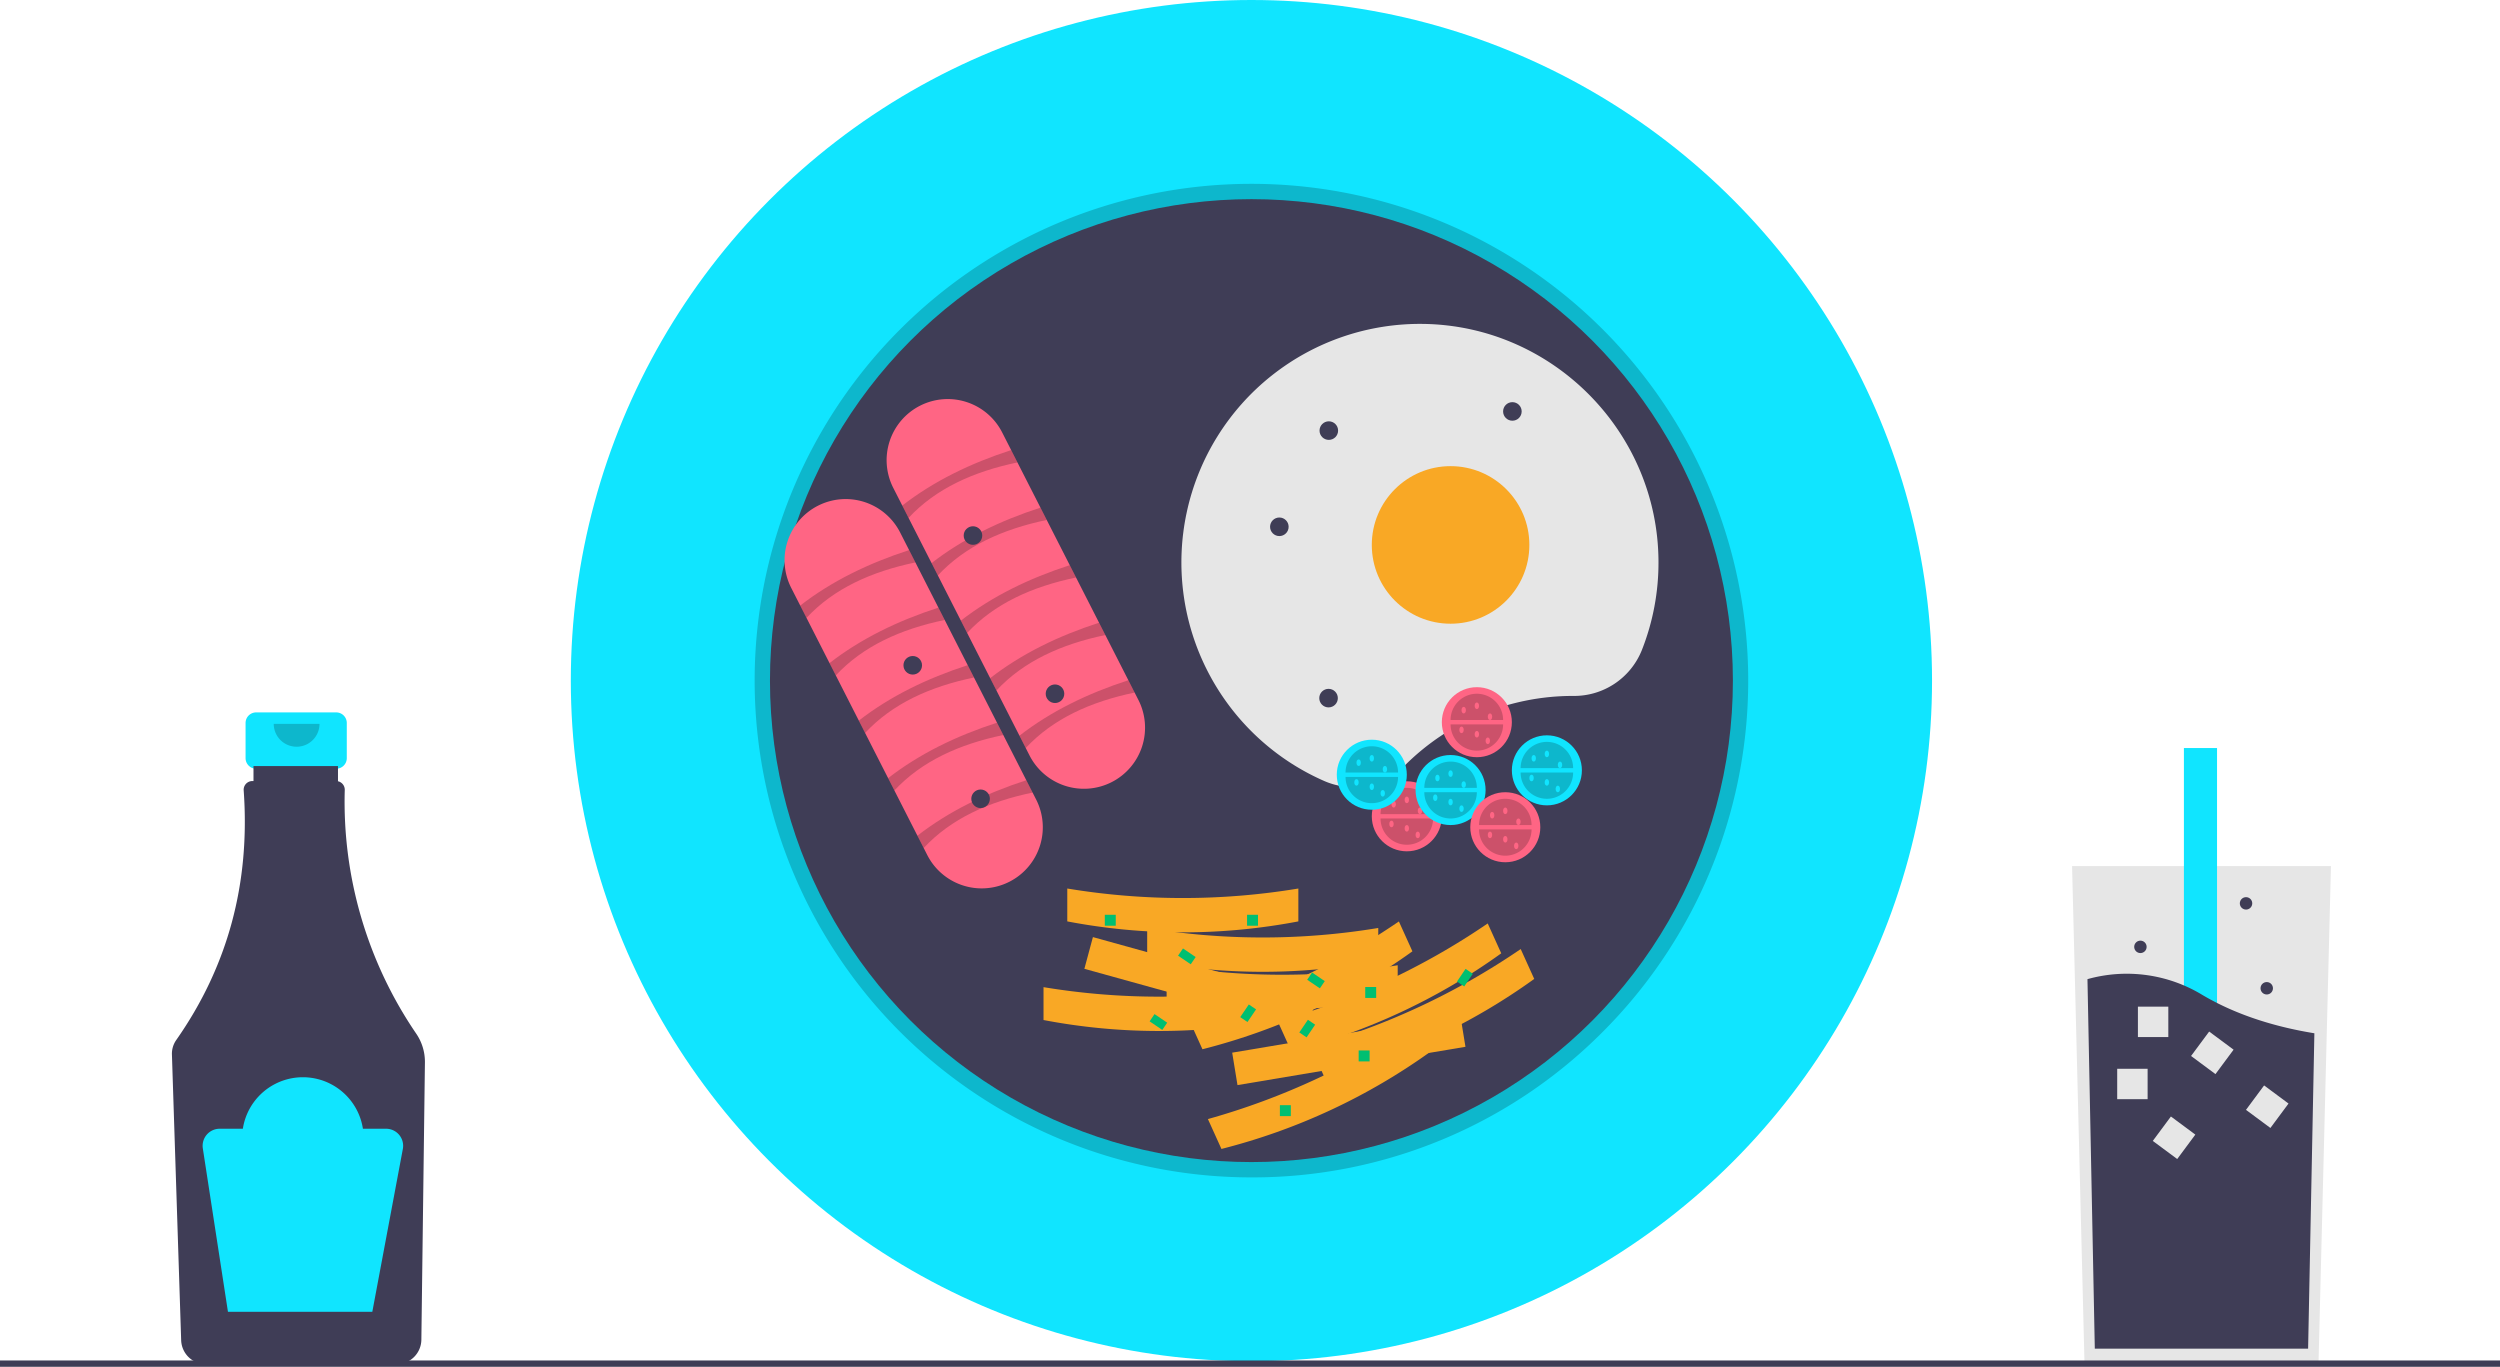 <svg xmlns="http://www.w3.org/2000/svg" data-name="Layer 1" width="888" height="485.489" viewBox="0 0 888 485.489" xmlns:xlink="http://www.w3.org/1999/xlink"><title>breakfast</title><path d="M275.412,460.3H246.993a3.768,3.768,0,0,0-3.768,3.768v12.474a3.768,3.768,0,0,0,3.768,3.768h4.709V499h19V480.31h4.709a3.768,3.768,0,0,0,3.768-3.768V464.068A3.768,3.768,0,0,0,275.412,460.3Z" transform="translate(-156 -207.256)" fill="#10e5ff" data-dm-inline-fill="" style="--dm-inline-fill:#1cf1ff;"/><path d="M303.877,574.461a146.105,146.105,0,0,1-25.418-86.624,3.081,3.081,0,0,0-2.405-3.075V479.372H246.039v5.315h-.414a3.08,3.08,0,0,0-3.067,3.308q3.547,49.442-23.954,88.677a8.487,8.487,0,0,0-1.536,5.144l3.282,101.518a8.788,8.788,0,0,0,8.713,8.482h67.887a8.791,8.791,0,0,0,8.718-8.632l1.265-98.566A17.789,17.789,0,0,0,303.877,574.461Z" transform="translate(-156 -207.256)" fill="#3f3d56" data-dm-inline-fill="" style="--dm-inline-fill:#2a293f;"/><path d="M269.488,464.365a8.129,8.129,0,0,1-16.258,0" transform="translate(-156 -207.256)" opacity="0.2"/><path d="M293.13,608.182h-8.221a21.576,21.576,0,0,0-42.649,0h-8.221a6.067,6.067,0,0,0-5.996,6.989l8.929,58.041h51.274l10.846-57.846A6.067,6.067,0,0,0,293.13,608.182Z" transform="translate(-156 -207.256)" fill="#10e5ff" data-dm-inline-fill="" style="--dm-inline-fill:#1cf1ff;"/><polygon points="827.952 307.634 825.98 386.448 823.538 484.181 740.414 484.181 737.552 369.675 736 307.634 827.952 307.634" fill="#e6e6e6" data-dm-inline-fill="" style="--dm-inline-fill:#1d2023;"/><rect x="775.723" y="265.704" width="11.77" height="155.95" fill="#10e5ff" data-dm-inline-fill="" style="--dm-inline-fill:#00b2c9;"/><path d="M978.067,574.275l-2.226,112.02H900.074l-2.608-131.244a51.634,51.634,0,0,1,40.827,5.615C950.952,568.154,965.173,572.184,978.067,574.275Z" transform="translate(-156 -207.256)" fill="#3f3d56" data-dm-inline-fill="" style="--dm-inline-fill:#2a293f;"/><rect x="752.031" y="379.63" width="10.8" height="10.8" fill="#e6e6e6" data-dm-inline-fill="" style="--dm-inline-fill:#e1ded8;"/><rect x="759.387" y="357.562" width="10.8" height="10.8" fill="#e6e6e6" data-dm-inline-fill="" style="--dm-inline-fill:#e1ded8;"/><rect x="936.424" y="575.816" width="10.8" height="10.8" transform="translate(375.575 -653.921) rotate(36.563)" fill="#e6e6e6" data-dm-inline-fill="" style="--dm-inline-fill:#e1ded8;"/><rect x="955.937" y="594.951" width="10.8" height="10.8" transform="translate(390.814 -661.779) rotate(36.563)" fill="#e6e6e6" data-dm-inline-fill="" style="--dm-inline-fill:#e1ded8;"/><rect x="922.834" y="605.986" width="10.8" height="10.8" transform="translate(390.873 -639.888) rotate(36.563)" fill="#e6e6e6" data-dm-inline-fill="" style="--dm-inline-fill:#e1ded8;"/><circle cx="805.148" cy="351.035" r="2.207" fill="#3f3d56" data-dm-inline-fill="" style="--dm-inline-fill:#c0b9af;"/><circle cx="760.275" cy="336.323" r="2.207" fill="#3f3d56" data-dm-inline-fill="" style="--dm-inline-fill:#c0b9af;"/><circle cx="797.792" cy="320.875" r="2.207" fill="#3f3d56" data-dm-inline-fill="" style="--dm-inline-fill:#c0b9af;"/><circle cx="444.508" cy="241.754" r="241.754" fill="#10e5ff" data-dm-inline-fill="" style="--dm-inline-fill:#00b2c9;"/><path d="M600.508,625.467a176.456,176.456,0,1,1,124.774-51.683A175.304,175.304,0,0,1,600.508,625.467Zm0-342.031c-91.298,0-165.574,74.276-165.574,165.574,0,91.298,74.276,165.574,165.574,165.574,91.298,0,165.574-74.277,165.574-165.574C766.082,357.711,691.806,283.435,600.508,283.435Z" transform="translate(-156 -207.256)" opacity="0.2"/><circle cx="444.508" cy="241.754" r="171.016" fill="#3f3d56" data-dm-inline-fill="" style="--dm-inline-fill:#2a293f;"/><path d="M473.327,380.627a21.704,21.704,0,1,1,38.681-19.698l48.316,94.878a21.704,21.704,0,1,1-38.681,19.698Z" transform="translate(-156 -207.256)" fill="#ff6584" data-dm-inline-fill="" style="--dm-inline-fill:#910013;"/><path d="M478.717,391.21l-2.23-4.379c11.129-8.647,24.198-15.007,38.681-19.698l2.23,4.379C501.722,374.776,488.386,380.817,478.717,391.21Z" transform="translate(-156 -207.256)" opacity="0.2"/><path d="M489.123,411.645l-2.23-4.379c11.129-8.647,24.198-15.007,38.681-19.698l2.23,4.379C512.129,395.211,498.793,401.252,489.123,411.645Z" transform="translate(-156 -207.256)" opacity="0.2"/><path d="M499.53,432.081l-2.23-4.379c11.129-8.647,24.198-15.007,38.681-19.698l2.23,4.379C522.535,415.647,509.199,421.688,499.53,432.081Z" transform="translate(-156 -207.256)" opacity="0.2"/><path d="M509.936,452.516l-2.23-4.379c11.129-8.647,24.198-15.007,38.681-19.698l2.23,4.379C532.942,436.082,519.606,442.123,509.936,452.516Z" transform="translate(-156 -207.256)" opacity="0.2"/><path d="M520.343,472.951l-2.23-4.379c11.129-8.647,24.198-15.007,38.681-19.698l2.23,4.379C543.349,456.517,530.013,462.558,520.343,472.951Z" transform="translate(-156 -207.256)" opacity="0.2"/><path d="M437.079,416.146a21.704,21.704,0,1,1,38.681-19.698l48.316,94.878a21.704,21.704,0,0,1-38.681,19.698Z" transform="translate(-156 -207.256)" fill="#ff6584" data-dm-inline-fill="" style="--dm-inline-fill:#910013;"/><path d="M442.468,426.729l-2.23-4.379c11.129-8.647,24.198-15.007,38.681-19.698l2.23,4.379C465.474,410.295,452.138,416.336,442.468,426.729Z" transform="translate(-156 -207.256)" opacity="0.2"/><path d="M452.875,447.164l-2.23-4.379c11.129-8.647,24.198-15.007,38.681-19.698l2.23,4.379C475.881,430.73,462.544,436.771,452.875,447.164Z" transform="translate(-156 -207.256)" opacity="0.2"/><path d="M463.281,467.6l-2.23-4.379c11.129-8.647,24.198-15.007,38.681-19.698l2.23,4.379C486.287,451.166,472.951,457.207,463.281,467.6Z" transform="translate(-156 -207.256)" opacity="0.2"/><path d="M473.688,488.035l-2.23-4.379c11.129-8.647,24.198-15.007,38.681-19.698l2.23,4.379C496.694,471.601,483.358,477.642,473.688,488.035Z" transform="translate(-156 -207.256)" opacity="0.2"/><path d="M484.095,508.47l-2.23-4.379c11.129-8.647,24.198-15.007,38.681-19.698l2.23,4.379C507.1,492.036,493.764,498.077,484.095,508.47Z" transform="translate(-156 -207.256)" opacity="0.2"/><path d="M714.778,454.451l.153 0a25.888,25.888,0,0,0,24.239-16.236,84.503,84.503,0,0,0,5.923-31.694c-.271-45.911-37.622-83.575-83.529-84.21a84.744,84.744,0,0,0-35.277,162.32,25.667,25.667,0,0,0,28.506-5.286A84.458,84.458,0,0,1,714.778,454.451Z" transform="translate(-156 -207.256)" fill="#e6e6e6" data-dm-inline-fill="" style="--dm-inline-fill:#1d2023;"/><circle cx="515.246" cy="193.559" r="27.984" fill="#f9a825" data-dm-inline-fill="" style="--dm-inline-fill:#ffb32e;"/><circle cx="454.426" cy="187.115" r="3.297" fill="#3f3d56" data-dm-inline-fill="" style="--dm-inline-fill:#c0b9af;"/><circle cx="345.598" cy="190.225" r="3.297" fill="#3f3d56" data-dm-inline-fill="" style="--dm-inline-fill:#c0b9af;"/><circle cx="471.996" cy="152.949" r="3.297" fill="#3f3d56" data-dm-inline-fill="" style="--dm-inline-fill:#c0b9af;"/><circle cx="471.902" cy="247.973" r="3.297" fill="#3f3d56" data-dm-inline-fill="" style="--dm-inline-fill:#c0b9af;"/><circle cx="537.199" cy="146.141" r="3.297" fill="#3f3d56" data-dm-inline-fill="" style="--dm-inline-fill:#c0b9af;"/><circle cx="324.207" cy="236.313" r="3.297" fill="#3f3d56" data-dm-inline-fill="" style="--dm-inline-fill:#c0b9af;"/><circle cx="348.305" cy="283.731" r="3.297" fill="#3f3d56" data-dm-inline-fill="" style="--dm-inline-fill:#c0b9af;"/><circle cx="499.7" cy="289.949" r="12.438" fill="#ff6584" data-dm-inline-fill="" style="--dm-inline-fill:#ff5d80;"/><path d="M665.028,497.982a9.328,9.328,0,0,1-18.656,0" transform="translate(-156 -207.256)" opacity="0.2"/><path d="M646.371,496.428a9.328,9.328,0,0,1,18.656,0" transform="translate(-156 -207.256)" opacity="0.2"/><ellipse cx="495.035" cy="285.674" rx="0.777" ry="1.166" fill="#ff6584" data-dm-inline-fill="" style="--dm-inline-fill:#ff5d80;"/><ellipse cx="499.7" cy="284.119" rx="0.777" ry="1.166" fill="#ff6584" data-dm-inline-fill="" style="--dm-inline-fill:#ff5d80;"/><ellipse cx="499.7" cy="294.225" rx="0.777" ry="1.166" fill="#ff6584" data-dm-inline-fill="" style="--dm-inline-fill:#ff5d80;"/><ellipse cx="504.364" cy="288.006" rx="0.777" ry="1.166" fill="#ff6584" data-dm-inline-fill="" style="--dm-inline-fill:#ff5d80;"/><ellipse cx="503.586" cy="296.557" rx="0.777" ry="1.166" fill="#ff6584" data-dm-inline-fill="" style="--dm-inline-fill:#ff5d80;"/><ellipse cx="494.258" cy="292.67" rx="0.777" ry="1.166" fill="#ff6584" data-dm-inline-fill="" style="--dm-inline-fill:#ff5d80;"/><circle cx="524.575" cy="256.524" r="12.438" fill="#ff6584" data-dm-inline-fill="" style="--dm-inline-fill:#ff5d80;"/><path d="M689.903,464.556a9.328,9.328,0,0,1-18.656,0" transform="translate(-156 -207.256)" opacity="0.2"/><path d="M671.246,463.002a9.328,9.328,0,0,1,18.656,0" transform="translate(-156 -207.256)" opacity="0.2"/><ellipse cx="519.91" cy="252.248" rx="0.777" ry="1.166" fill="#ff6584" data-dm-inline-fill="" style="--dm-inline-fill:#ff5d80;"/><ellipse cx="524.575" cy="250.693" rx="0.777" ry="1.166" fill="#ff6584" data-dm-inline-fill="" style="--dm-inline-fill:#ff5d80;"/><ellipse cx="524.575" cy="260.799" rx="0.777" ry="1.166" fill="#ff6584" data-dm-inline-fill="" style="--dm-inline-fill:#ff5d80;"/><ellipse cx="529.239" cy="254.58" rx="0.777" ry="1.166" fill="#ff6584" data-dm-inline-fill="" style="--dm-inline-fill:#ff5d80;"/><ellipse cx="528.461" cy="263.131" rx="0.777" ry="1.166" fill="#ff6584" data-dm-inline-fill="" style="--dm-inline-fill:#ff5d80;"/><ellipse cx="519.133" cy="259.244" rx="0.777" ry="1.166" fill="#ff6584" data-dm-inline-fill="" style="--dm-inline-fill:#ff5d80;"/><circle cx="549.45" cy="273.625" r="12.438" fill="#10e5ff" data-dm-inline-fill="" style="--dm-inline-fill:#1cf1ff;"/><path d="M714.778,481.658a9.328,9.328,0,0,1-18.656,0" transform="translate(-156 -207.256)" opacity="0.2"/><path d="M696.121,480.103a9.328,9.328,0,0,1,18.656,0" transform="translate(-156 -207.256)" opacity="0.2"/><ellipse cx="544.785" cy="269.35" rx="0.777" ry="1.166" fill="#10e5ff" data-dm-inline-fill="" style="--dm-inline-fill:#1cf1ff;"/><ellipse cx="549.45" cy="267.795" rx="0.777" ry="1.166" fill="#10e5ff" data-dm-inline-fill="" style="--dm-inline-fill:#1cf1ff;"/><ellipse cx="549.45" cy="277.901" rx="0.777" ry="1.166" fill="#10e5ff" data-dm-inline-fill="" style="--dm-inline-fill:#1cf1ff;"/><ellipse cx="554.114" cy="271.682" rx="0.777" ry="1.166" fill="#10e5ff" data-dm-inline-fill="" style="--dm-inline-fill:#1cf1ff;"/><ellipse cx="553.336" cy="280.233" rx="0.777" ry="1.166" fill="#10e5ff" data-dm-inline-fill="" style="--dm-inline-fill:#1cf1ff;"/><ellipse cx="544.008" cy="276.346" rx="0.777" ry="1.166" fill="#10e5ff" data-dm-inline-fill="" style="--dm-inline-fill:#1cf1ff;"/><circle cx="487.262" cy="275.18" r="12.438" fill="#10e5ff" data-dm-inline-fill="" style="--dm-inline-fill:#1cf1ff;"/><path d="M652.59,483.213a9.328,9.328,0,0,1-18.656,0" transform="translate(-156 -207.256)" opacity="0.2"/><path d="M633.934,481.658a9.328,9.328,0,0,1,18.656,0" transform="translate(-156 -207.256)" opacity="0.2"/><ellipse cx="482.598" cy="270.904" rx="0.777" ry="1.166" fill="#10e5ff" data-dm-inline-fill="" style="--dm-inline-fill:#1cf1ff;"/><ellipse cx="487.262" cy="269.35" rx="0.777" ry="1.166" fill="#10e5ff" data-dm-inline-fill="" style="--dm-inline-fill:#1cf1ff;"/><ellipse cx="487.262" cy="279.455" rx="0.777" ry="1.166" fill="#10e5ff" data-dm-inline-fill="" style="--dm-inline-fill:#1cf1ff;"/><ellipse cx="491.926" cy="273.236" rx="0.777" ry="1.166" fill="#10e5ff" data-dm-inline-fill="" style="--dm-inline-fill:#1cf1ff;"/><ellipse cx="491.149" cy="281.787" rx="0.777" ry="1.166" fill="#10e5ff" data-dm-inline-fill="" style="--dm-inline-fill:#1cf1ff;"/><ellipse cx="481.821" cy="277.901" rx="0.777" ry="1.166" fill="#10e5ff" data-dm-inline-fill="" style="--dm-inline-fill:#1cf1ff;"/><circle cx="515.246" cy="280.621" r="12.438" fill="#10e5ff" data-dm-inline-fill="" style="--dm-inline-fill:#1cf1ff;"/><path d="M680.575,488.654a9.328,9.328,0,1,1-18.656,0" transform="translate(-156 -207.256)" opacity="0.2"/><path d="M661.918,487.099a9.328,9.328,0,1,1,18.656,0" transform="translate(-156 -207.256)" opacity="0.2"/><ellipse cx="510.582" cy="276.346" rx="0.777" ry="1.166" fill="#10e5ff" data-dm-inline-fill="" style="--dm-inline-fill:#1cf1ff;"/><ellipse cx="515.246" cy="274.791" rx="0.777" ry="1.166" fill="#10e5ff" data-dm-inline-fill="" style="--dm-inline-fill:#1cf1ff;"/><ellipse cx="515.246" cy="284.897" rx="0.777" ry="1.166" fill="#10e5ff" data-dm-inline-fill="" style="--dm-inline-fill:#1cf1ff;"/><ellipse cx="519.91" cy="278.678" rx="0.777" ry="1.166" fill="#10e5ff" data-dm-inline-fill="" style="--dm-inline-fill:#1cf1ff;"/><ellipse cx="519.133" cy="287.229" rx="0.777" ry="1.166" fill="#10e5ff" data-dm-inline-fill="" style="--dm-inline-fill:#1cf1ff;"/><ellipse cx="509.805" cy="283.342" rx="0.777" ry="1.166" fill="#10e5ff" data-dm-inline-fill="" style="--dm-inline-fill:#1cf1ff;"/><circle cx="534.68" cy="293.836" r="12.438" fill="#ff6584" data-dm-inline-fill="" style="--dm-inline-fill:#ff5d80;"/><path d="M700.008,501.869a9.328,9.328,0,1,1-18.656,0" transform="translate(-156 -207.256)" opacity="0.2"/><path d="M681.352,500.314a9.328,9.328,0,1,1,18.656,0" transform="translate(-156 -207.256)" opacity="0.2"/><ellipse cx="530.016" cy="289.561" rx="0.777" ry="1.166" fill="#ff6584" data-dm-inline-fill="" style="--dm-inline-fill:#ff5d80;"/><ellipse cx="534.68" cy="288.006" rx="0.777" ry="1.166" fill="#ff6584" data-dm-inline-fill="" style="--dm-inline-fill:#ff5d80;"/><ellipse cx="534.68" cy="298.111" rx="0.777" ry="1.166" fill="#ff6584" data-dm-inline-fill="" style="--dm-inline-fill:#ff5d80;"/><ellipse cx="539.344" cy="291.893" rx="0.777" ry="1.166" fill="#ff6584" data-dm-inline-fill="" style="--dm-inline-fill:#ff5d80;"/><ellipse cx="538.567" cy="300.443" rx="0.777" ry="1.166" fill="#ff6584" data-dm-inline-fill="" style="--dm-inline-fill:#ff5d80;"/><ellipse cx="529.239" cy="296.557" rx="0.777" ry="1.166" fill="#ff6584" data-dm-inline-fill="" style="--dm-inline-fill:#ff5d80;"/><circle cx="374.734" cy="246.418" r="3.297" fill="#3f3d56" data-dm-inline-fill="" style="--dm-inline-fill:#c0b9af;"/><polygon points="464.345 366.08 385.17 344.123 388.203 332.857 467.378 354.815 464.345 366.08" fill="#f9a825" data-dm-inline-fill="" style="--dm-inline-fill:#ffb32e;"/><path d="M608.738,569.57a218.268,218.268,0,0,1-82.078,0V557.892a250.991,250.991,0,0,0,82.078,0Z" transform="translate(-156 -207.256)" fill="#f9a825" data-dm-inline-fill="" style="--dm-inline-fill:#ffb32e;"/><path d="M617.176,534.536a218.268,218.268,0,0,1-82.078,0V522.857a250.992,250.992,0,0,0,82.078,0Z" transform="translate(-156 -207.256)" fill="#f9a825" data-dm-inline-fill="" style="--dm-inline-fill:#ffb32e;"/><path d="M645.558,548.549a218.268,218.268,0,0,1-82.078,0v-11.678a250.992,250.992,0,0,0,82.078,0Z" transform="translate(-156 -207.256)" fill="#f9a825" data-dm-inline-fill="" style="--dm-inline-fill:#ffb32e;"/><path d="M652.462,561.785a218.268,218.268,0,0,1-82.078,0v-11.678a250.992,250.992,0,0,0,82.078,0Z" transform="translate(-156 -207.256)" fill="#f9a825" data-dm-inline-fill="" style="--dm-inline-fill:#ffb32e;"/><polygon points="520.531 371.824 439.554 385.426 437.676 373.904 518.652 360.302 520.531 371.824" fill="#f9a825" data-dm-inline-fill="" style="--dm-inline-fill:#ffb32e;"/><path d="M664.435,580.577a219.97,219.97,0,0,1-74.58,34.784l-4.804-10.612a252.954,252.954,0,0,0,74.58-34.784Z" transform="translate(-156 -207.256)" fill="#f9a825" data-dm-inline-fill="" style="--dm-inline-fill:#ffb32e;"/><path d="M657.689,545.166a219.97,219.97,0,0,1-74.58,34.784l-4.804-10.612a252.954,252.954,0,0,0,74.58-34.784Z" transform="translate(-156 -207.256)" fill="#f9a825" data-dm-inline-fill="" style="--dm-inline-fill:#ffb32e;"/><path d="M689.243,545.872a219.97,219.97,0,0,1-74.58,34.784l-4.804-10.612a252.955,252.955,0,0,0,74.58-34.784Z" transform="translate(-156 -207.256)" fill="#f9a825" data-dm-inline-fill="" style="--dm-inline-fill:#ffb32e;"/><path d="M700.962,554.972a219.97,219.97,0,0,1-74.58,34.784L621.577,579.145a252.954,252.954,0,0,0,74.58-34.784Z" transform="translate(-156 -207.256)" fill="#f9a825" data-dm-inline-fill="" style="--dm-inline-fill:#ffb32e;"/><rect x="442.953" y="324.93" width="3.887" height="3.887" fill="#00bf71" data-dm-inline-fill="" style="--dm-inline-fill:#40ffb9;"/><rect x="454.614" y="392.559" width="3.887" height="3.887" fill="#00bf71" data-dm-inline-fill="" style="--dm-inline-fill:#40ffb9;"/><rect x="392.426" y="324.93" width="3.887" height="3.887" fill="#00bf71" data-dm-inline-fill="" style="--dm-inline-fill:#40ffb9;"/><rect x="482.598" y="373.125" width="3.887" height="3.887" fill="#00bf71" data-dm-inline-fill="" style="--dm-inline-fill:#40ffb9;"/><rect x="484.93" y="350.582" width="3.887" height="3.887" fill="#00bf71" data-dm-inline-fill="" style="--dm-inline-fill:#40ffb9;"/><rect x="574.856" y="545.4" width="5.441" height="3.109" transform="translate(250.708 -437.191) rotate(34.156)" fill="#00bf71" data-dm-inline-fill="" style="--dm-inline-fill:#40ffb9;"/><rect x="620.719" y="553.951" width="5.441" height="3.109" transform="translate(263.419 -461.465) rotate(34.156)" fill="#00bf71" data-dm-inline-fill="" style="--dm-inline-fill:#40ffb9;"/><rect x="564.75" y="568.721" width="5.441" height="3.109" transform="translate(262.058 -427.495) rotate(34.156)" fill="#00bf71" data-dm-inline-fill="" style="--dm-inline-fill:#40ffb9;"/><rect x="596.621" y="565.611" width="5.441" height="3.109" transform="translate(1249.177 182.378) rotate(124.156)" fill="#00bf71" data-dm-inline-fill="" style="--dm-inline-fill:#40ffb9;"/><rect x="617.61" y="571.053" width="5.441" height="3.109" transform="translate(1286.452 173.506) rotate(124.156)" fill="#00bf71" data-dm-inline-fill="" style="--dm-inline-fill:#40ffb9;"/><rect x="673.578" y="552.396" width="5.441" height="3.109" transform="matrix(-0.561, 0.828, -0.828, -0.561, 1358.406, 98.06)" fill="#00bf71" data-dm-inline-fill="" style="--dm-inline-fill:#40ffb9;"/><rect y="483.248" width="888" height="2.241" fill="#3f3d56" data-dm-inline-fill="" style="--dm-inline-fill:#2a293f;"/></svg>
